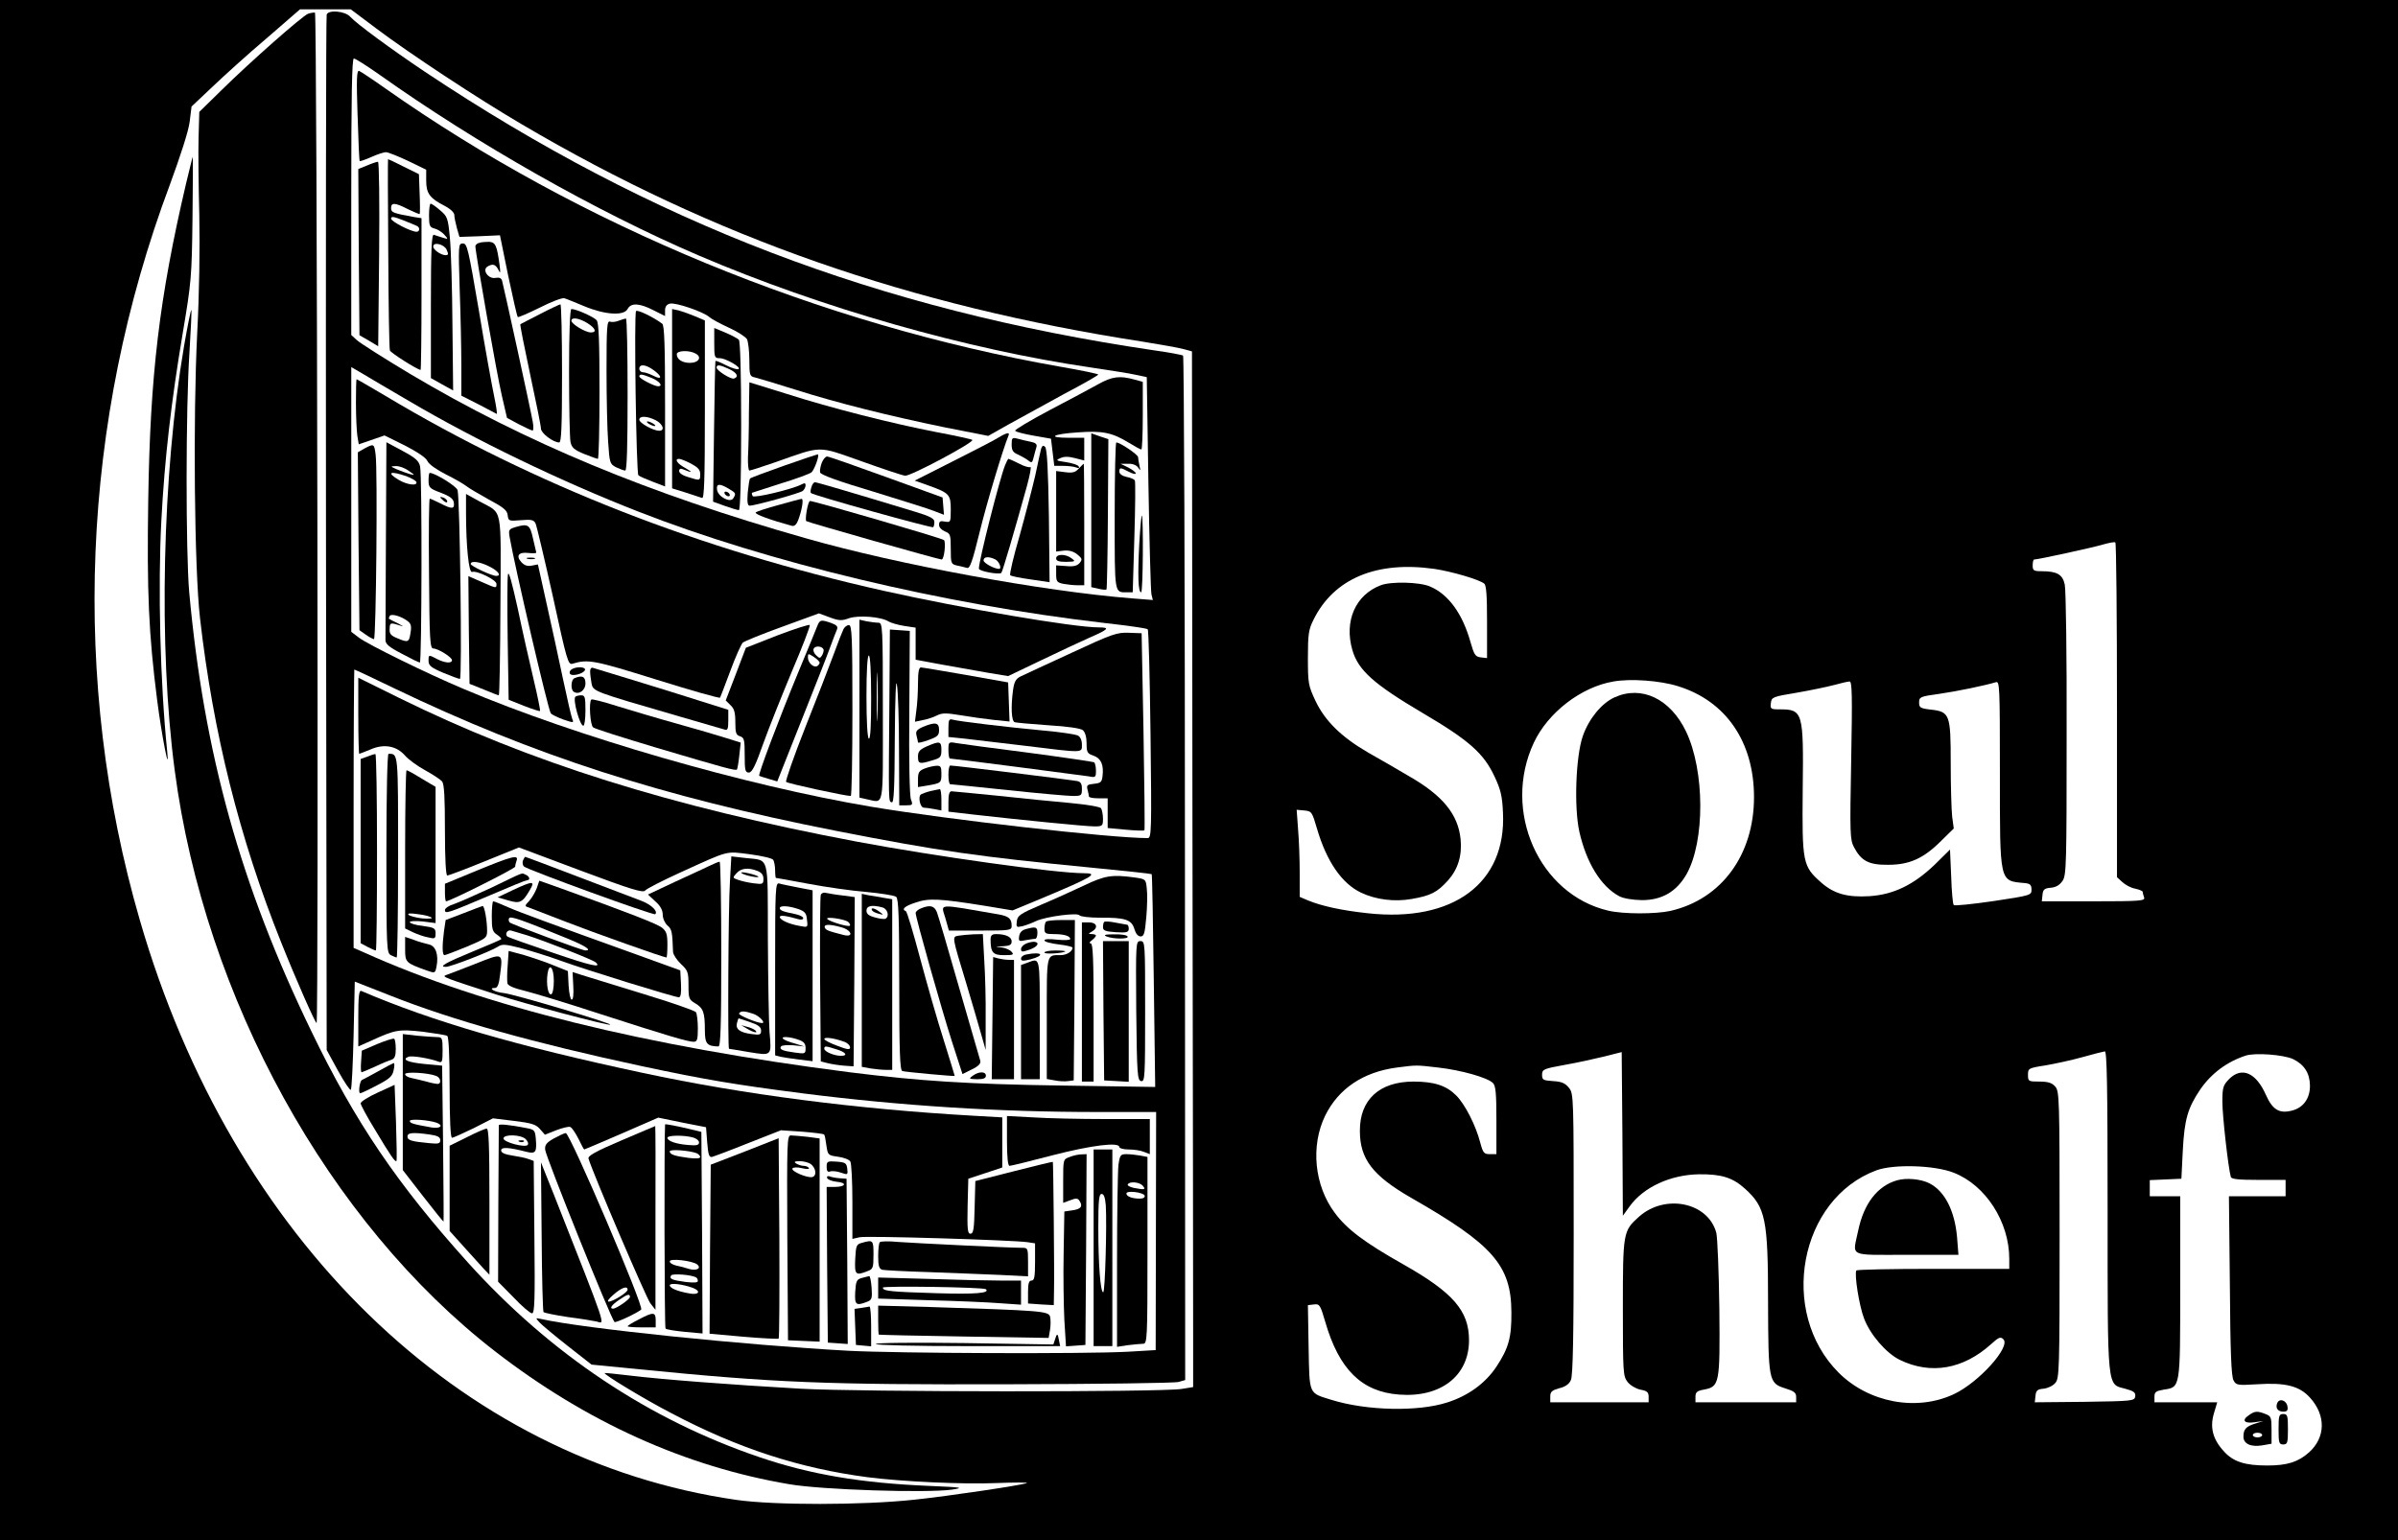 <?xml version="1.0" standalone="no"?>
<!DOCTYPE svg PUBLIC "-//W3C//DTD SVG 20010904//EN"
 "http://www.w3.org/TR/2001/REC-SVG-20010904/DTD/svg10.dtd">
<svg version="1.0" xmlns="http://www.w3.org/2000/svg"
 width="1024pt" height="658pt" viewBox="0 0 1024 658"
 preserveAspectRatio="xMidYMid meet">

<g transform="translate(0,658) scale(0.1,-0.1)"
fill="#000000" stroke="none">
<path d="M0 3290 l0 -3290 5120 0 5120 0 0 3290 0 3290 -5120 0 -5120 0 0
-3290z m1606 3169 c139 -105 439 -303 624 -411 820 -483 1651 -773 2653 -928
73 -12 149 -25 170 -31 l37 -10 2 -1999 c2 -1100 3 -2096 3 -2212 l0 -213 -50
-8 c-87 -14 -1376 -13 -1625 1 -302 17 -597 40 -728 56 -59 7 -108 12 -110 11
-6 -5 170 -112 284 -171 286 -151 549 -236 839 -274 148 -19 409 -31 550 -25
77 3 136 3 130 0 -22 -9 -329 -55 -480 -71 -222 -24 -599 -24 -760 -1 -1185
171 -2153 1113 -2548 2477 -296 1021 -251 2128 128 3140 46 125 80 230 85 270
l8 65 89 84 c48 46 152 140 231 207 l143 124 109 0 108 0 108 -81z m7434
-2913 l0 -713 23 -21 c13 -12 37 -25 55 -28 18 -4 32 -10 32 -14 0 -5 3 -15 6
-24 5 -14 -18 -16 -216 -16 l-221 0 3 28 c2 22 8 28 36 30 22 2 38 12 50 30
16 24 17 75 17 627 1 330 -3 617 -8 638 -9 43 -33 57 -98 57 -35 0 -39 3 -39
25 0 14 3 25 6 25 17 0 255 52 294 64 25 7 48 12 53 9 4 -2 7 -325 7 -717z
m-2915 604 c73 -11 191 -45 213 -63 9 -7 12 -52 12 -164 l0 -154 -27 3 c-23 3
-28 11 -43 63 -34 123 -95 207 -174 240 -44 19 -167 22 -210 5 -108 -41 -157
-153 -121 -277 25 -86 91 -145 299 -268 199 -117 262 -173 308 -272 26 -55 33
-83 36 -154 15 -301 -212 -470 -577 -430 -111 12 -195 30 -256 55 l-35 15 0
103 c0 57 -3 140 -7 186 l-6 83 33 -3 c31 -3 33 -6 54 -78 41 -140 106 -234
188 -273 63 -30 143 -40 216 -27 81 14 109 28 155 79 43 48 61 107 54 177 -11
106 -76 186 -221 269 -47 28 -125 73 -173 100 -114 66 -185 135 -226 222 -30
64 -32 74 -32 183 0 101 3 121 24 163 87 176 269 252 516 217z m1040 -501
c205 -63 325 -238 325 -474 0 -247 -139 -436 -357 -486 -64 -14 -201 -14 -265
1 -296 69 -455 426 -318 718 60 128 202 238 340 261 73 13 199 4 275 -20z
m740 -316 c-6 -316 -5 -340 12 -372 31 -59 64 -76 146 -75 91 0 151 27 226
102 l54 53 -7 52 c-3 29 -6 131 -6 228 0 208 -4 219 -86 228 -44 5 -49 9 -49
30 0 24 5 26 85 37 77 11 197 36 243 50 16 5 17 -18 17 -386 0 -475 -3 -462
105 -472 24 -2 30 -8 30 -28 0 -24 -3 -25 -162 -49 -90 -13 -166 -21 -170 -17
-4 3 -9 58 -11 122 l-5 115 -67 -66 c-89 -85 -174 -126 -276 -133 -95 -6 -153
10 -208 59 -78 69 -81 84 -78 396 4 333 1 343 -99 343 -38 0 -40 2 -37 27 3
25 7 27 110 44 58 10 130 25 160 33 29 8 59 15 66 15 11 1 12 -62 7 -336z
m-946 -1906 c59 82 174 135 296 137 96 1 144 -14 197 -62 87 -79 98 -129 98
-482 1 -338 3 -348 72 -370 39 -12 48 -19 48 -37 l0 -23 -215 0 -215 0 0 24
c0 19 7 25 35 30 68 13 70 23 67 345 -2 157 -8 304 -13 325 -35 131 -220 168
-331 68 -67 -60 -68 -67 -68 -390 0 -276 1 -290 20 -315 12 -15 36 -29 55 -33
28 -5 35 -11 35 -30 l0 -24 -210 0 -210 0 0 25 c0 20 7 26 38 35 26 6 43 18
50 35 9 19 12 191 12 624 0 586 0 599 -20 624 -16 20 -31 27 -68 29 -42 3 -47
5 -47 27 0 23 6 26 95 42 52 9 129 26 170 36 l75 19 3 -349 2 -350 29 40z
m2041 -17 c0 -775 -3 -741 75 -762 37 -10 45 -16 43 -33 -3 -19 -11 -20 -216
-23 l-213 -2 3 27 c2 23 8 29 34 31 18 2 40 12 50 24 18 19 19 50 19 633 0
589 -1 614 -19 634 -14 16 -31 21 -68 21 -46 0 -48 1 -48 29 0 27 2 29 74 40
40 7 111 22 157 35 46 13 90 24 97 25 9 1 12 -141 12 -679z m792 646 c47 -23
71 -59 72 -112 1 -55 -28 -96 -77 -108 -54 -14 -83 4 -111 67 -42 95 -103 122
-157 68 -26 -27 -29 -36 -29 -98 0 -58 25 -281 36 -320 2 -10 35 -13 119 -13
l115 0 0 -35 0 -35 -121 0 -121 0 4 -382 c2 -283 6 -389 16 -405 11 -20 17
-21 100 -16 121 8 181 -7 226 -57 69 -76 67 -170 -4 -234 -46 -41 -93 -56
-178 -56 -96 0 -146 16 -186 61 -47 51 -60 102 -42 162 l14 47 -134 0 -134 0
0 24 c0 20 6 24 39 30 72 11 71 2 71 438 l0 388 -65 0 -65 0 0 35 0 34 68 3
67 3 6 120 c7 134 21 182 75 262 47 68 114 118 194 144 40 13 161 4 202 -15z
m-3651 -36 c98 -11 211 -43 234 -66 12 -12 15 -43 15 -160 l0 -144 -28 0 c-25
0 -29 5 -41 49 -19 74 -65 164 -103 202 -42 42 -94 59 -182 59 -146 0 -230
-78 -229 -211 0 -120 55 -191 218 -285 350 -200 428 -289 429 -489 1 -108 -12
-154 -64 -233 -48 -72 -122 -125 -211 -153 -125 -40 -343 -35 -492 11 -100 31
-95 19 -99 225 l-3 180 26 3 c24 3 27 -2 48 -74 59 -204 156 -299 315 -311
178 -14 299 80 299 232 0 126 -68 204 -282 325 -165 93 -240 150 -291 219 -88
117 -104 287 -41 416 57 115 162 186 306 205 85 11 82 11 176 0z m2201 -449
c137 -53 238 -210 238 -368 l0 -43 -324 0 c-179 0 -327 -3 -329 -7 -9 -17 12
-151 33 -205 26 -69 95 -149 153 -177 132 -64 270 -40 389 67 34 31 41 33 53
21 32 -32 -105 -184 -211 -234 -159 -75 -364 -37 -493 92 -258 259 -168 742
162 864 74 27 247 22 329 -10z"/>
<path d="M1315 6521 c-26 -11 -243 -202 -367 -324 l-97 -95 -3 -108 c-2 -60 0
-210 3 -334 3 -138 0 -334 -9 -505 -18 -362 -12 -1006 12 -1215 56 -490 168
-939 346 -1384 65 -163 146 -346 152 -346 9 0 2 4314 -7 4316 -5 1 -19 -1 -30
-5z"/>
<path d="M1395 6518 c-3 -7 -4 -1005 -3 -2218 l3 -2205 48 -88 c27 -49 52 -86
55 -82 4 4 9 109 12 234 l5 228 150 -59 c267 -106 618 -204 1075 -302 272 -58
398 -79 685 -116 425 -54 839 -80 1260 -80 l252 0 -1 -509 -1 -508 -119 -7
c-185 -10 -980 -7 -1191 4 -443 24 -1134 95 -1315 136 -24 5 -24 5 -6 -15 10
-11 64 -56 120 -100 l102 -80 204 -20 c584 -58 793 -66 1575 -64 385 1 713 5
728 10 l28 8 -1 2185 c0 1201 -4 2187 -8 2191 -4 3 -61 14 -127 23 -1177 174
-2141 543 -3110 1189 -145 97 -293 206 -319 235 -22 25 -93 31 -101 10z m224
-256 c415 -295 932 -588 1364 -773 523 -224 1143 -401 1677 -479 79 -12 165
-25 190 -31 l47 -10 7 -452 c4 -249 10 -463 13 -476 l6 -24 -89 7 c-379 30
-1000 144 -1394 257 -673 191 -1200 411 -1689 702 -112 67 -214 132 -227 144
l-24 22 0 591 c0 432 3 590 11 590 7 0 55 -31 108 -68z m126 -1394 c287 -169
650 -344 980 -473 554 -217 1301 -396 1990 -476 99 -11 183 -23 186 -27 4 -4
9 -206 12 -449 5 -413 4 -443 -12 -443 -158 0 -853 79 -1181 134 -535 90
-1262 300 -1740 503 -157 66 -409 190 -447 219 l-33 25 0 565 0 566 48 -28
c26 -16 115 -68 197 -116z m-64 -1227 c599 -288 1142 -463 1889 -610 444 -87
614 -111 1079 -156 146 -14 266 -27 269 -29 2 -2 6 -208 9 -457 l6 -452 -399
6 c-402 6 -604 19 -908 57 -869 111 -1562 282 -2068 510 l-48 21 0 594 c0 327
2 595 3 595 2 0 78 -35 168 -79z"/>
<path d="M1527 6088 c3 -106 7 -195 9 -196 1 -2 24 6 49 17 26 12 55 21 63 21
9 0 51 -17 94 -37 l78 -38 0 -47 c0 -54 15 -75 80 -108 23 -12 40 -28 40 -38
0 -9 5 -34 11 -56 l11 -38 86 3 87 4 35 -172 c20 -95 38 -174 41 -177 2 -3 45
16 94 40 49 25 96 43 105 40 8 -2 46 -18 85 -34 89 -37 169 -42 185 -12 14 27
50 26 110 -5 l50 -25 0 24 c0 16 7 26 21 29 24 6 144 -35 169 -58 9 -8 46 -28
83 -45 36 -16 71 -39 77 -49 5 -11 10 -51 10 -89 0 -64 2 -70 23 -74 12 -3 90
-26 172 -52 186 -59 404 -113 642 -162 l183 -36 87 49 c49 27 154 85 235 129
82 43 148 81 148 84 0 3 -72 18 -159 33 -1029 181 -2053 603 -2885 1189 -55
39 -105 72 -112 75 -11 4 -12 -34 -7 -189z"/>
<path d="M1658 5498 c1 -222 4 -408 7 -415 3 -10 118 -83 131 -83 2 0 4 146 4
324 l0 324 -32 5 c-88 16 -98 19 -98 38 0 25 17 24 73 -5 26 -12 48 -22 49
-20 2 1 2 40 0 86 l-3 84 -65 32 c-35 18 -65 32 -67 32 -1 0 -1 -181 1 -402z
m124 116 c12 -7 10 -24 -3 -24 -24 0 -109 44 -109 56 0 11 11 9 52 -7 29 -11
56 -23 60 -25z"/>
<path d="M1567 5873 l-37 -15 2 -355 3 -355 40 -23 40 -24 4 394 c2 223 0 395
-5 394 -5 0 -26 -7 -47 -16z"/>
<path d="M1832 5660 c0 -44 3 -51 23 -56 13 -3 32 -15 42 -26 18 -20 18 -21
-7 -13 -14 4 -31 10 -37 12 -10 4 -13 -61 -13 -303 l0 -309 48 -27 47 -26 -3
281 c-1 155 -6 322 -11 372 -8 85 -11 91 -42 117 -18 16 -36 28 -40 28 -4 0
-7 -23 -7 -50z m75 -146 c9 -20 8 -24 -5 -24 -20 1 -52 23 -52 37 0 21 46 10
57 -13z"/>
<path d="M2048 5543 c-10 -2 -18 -9 -18 -15 0 -27 93 -554 113 -638 l22 -95
50 -27 c28 -14 54 -27 59 -27 4 -1 5 16 1 37 -7 43 -124 579 -131 603 -3 11
-12 15 -28 12 -30 -6 -58 33 -35 48 23 14 35 10 47 -13 9 -19 10 -15 5 22 -11
81 -17 95 -44 97 -13 0 -32 -1 -41 -4z"/>
<path d="M1963 5343 c4 -108 7 -254 7 -324 l0 -129 73 -37 c39 -21 75 -39 78
-41 3 -1 -2 33 -11 76 -9 43 -39 207 -65 365 -45 263 -50 287 -68 287 -20 0
-20 -5 -14 -197z"/>
<path d="M2305 5238 c-44 -22 -81 -42 -83 -43 -2 -2 17 -98 42 -215 25 -116
46 -220 46 -231 0 -19 52 -59 78 -59 9 0 12 66 12 295 0 162 -3 295 -7 295 -5
-1 -44 -19 -88 -42z"/>
<path d="M2430 4991 c0 -148 3 -282 6 -298 5 -25 15 -34 58 -52 28 -11 55 -21
59 -21 4 0 7 130 7 288 0 216 -3 292 -12 304 -12 14 -87 48 -108 48 -6 0 -10
-100 -10 -269z m78 209 c35 -22 42 -40 15 -40 -23 0 -83 36 -83 50 0 16 32 12
68 -10z"/>
<path d="M2716 5251 c-9 -15 1 -692 10 -701 5 -5 33 -17 62 -28 l52 -20 0 343
c0 262 -3 345 -12 352 -37 28 -107 62 -112 54z m75 -252 c38 -27 37 -44 -1
-24 -16 8 -36 15 -45 15 -8 0 -15 7 -15 15 0 21 27 19 61 -6z m-7 -34 c33 -14
49 -35 26 -35 -16 0 -80 33 -80 42 0 12 13 10 54 -7z m16 -180 c31 -16 41 -45
15 -45 -25 0 -85 33 -85 47 0 18 34 16 70 -2z"/>
<path d="M2770 4770 c8 -5 20 -10 25 -10 6 0 3 5 -5 10 -8 5 -19 10 -25 10 -5
0 -3 -5 5 -10z"/>
<path d="M2870 4877 l0 -383 58 -18 c31 -10 63 -21 70 -23 9 -4 12 75 12 376
l0 382 -42 18 c-24 10 -55 21 -70 25 l-28 6 0 -383z m100 193 c29 -15 14 -40
-24 -40 -33 0 -56 15 -56 37 0 16 53 18 80 3z m-20 -470 c30 -16 40 -26 40
-45 0 -29 0 -29 -51 -13 -22 6 -39 17 -39 26 0 9 6 12 15 8 41 -17 46 -15 13
4 -36 19 -50 40 -28 40 6 0 29 -9 50 -20z"/>
<path d="M2642 5210 c-12 -5 -29 -7 -37 -4 -13 5 -15 -22 -15 -208 0 -118 3
-256 7 -307 6 -88 7 -93 34 -107 15 -7 33 -14 39 -14 7 0 10 105 10 325 0 179
-3 325 -7 324 -5 0 -18 -4 -31 -9z"/>
<path d="M3050 5115 c0 -61 1 -65 23 -65 26 0 97 -41 80 -47 -6 -2 -30 5 -53
17 -23 12 -43 20 -45 18 -1 -2 -4 -138 -6 -302 l-4 -299 50 -18 c28 -10 55
-18 60 -18 6 -1 10 125 10 359 0 226 -4 363 -10 369 -5 5 -31 19 -57 30 l-48
20 0 -64z m65 -112 c33 -16 41 -33 19 -40 -13 -4 -74 34 -74 47 0 14 14 12 55
-7z m-4 -510 c32 -19 33 -21 20 -42 -13 -20 -65 7 -69 37 -4 26 10 28 49 5z"/>
<path d="M3095 4470 c3 -5 11 -10 16 -10 6 0 7 5 4 10 -3 6 -11 10 -16 10 -6
0 -7 -4 -4 -10z"/>
<path d="M4690 4939 c-30 -17 -124 -67 -208 -111 -83 -44 -150 -84 -147 -88 3
-5 39 -14 79 -21 l74 -13 7 -58 7 -58 38 0 c21 0 46 -3 56 -7 11 -4 15 -3 10
5 -3 6 -28 14 -54 18 -43 6 -45 8 -24 17 16 8 36 7 63 0 l39 -10 0 48 0 49
-66 0 c-95 0 -70 16 38 23 106 8 148 -1 218 -44 26 -16 50 -29 54 -29 3 0 6
65 6 145 l0 144 -37 10 c-61 17 -94 13 -153 -20z"/>
<path d="M3198 4816 c0 -72 -2 -157 -4 -188 -1 -32 2 -58 6 -58 4 0 55 16 112
36 202 71 176 71 366 4 92 -33 176 -61 187 -62 23 -3 298 144 287 153 -4 3
-72 18 -152 33 -191 37 -448 102 -642 164 l-158 49 -2 -131z"/>
<path d="M4262 4710 c-17 -11 -105 -56 -194 -101 l-162 -82 62 -22 c86 -31 92
-38 92 -102 0 -54 -1 -55 -25 -51 -20 4 -25 1 -25 -14 0 -11 11 -22 25 -28 23
-9 25 -14 25 -75 0 -62 1 -65 28 -71 15 -3 34 -8 42 -10 12 -3 23 30 53 152
31 127 99 353 123 412 8 17 -6 15 -44 -8z"/>
<path d="M4660 4400 l0 -328 31 -7 c17 -4 32 -5 34 -3 2 2 5 147 6 322 l2 320
-36 12 -37 13 0 -329z"/>
<path d="M4320 4681 c0 -25 6 -34 28 -43 15 -7 34 -18 43 -25 15 -12 17 -10
23 14 4 15 9 35 12 44 3 12 -4 18 -25 22 -16 3 -40 9 -55 13 -24 6 -26 4 -26
-25z"/>
<path d="M4760 4376 c0 -340 -2 -326 54 -326 l23 0 7 235 c4 129 5 239 2 243
-3 5 -19 12 -36 15 -18 4 -30 13 -30 22 0 19 4 19 40 0 17 -9 30 -12 30 -7 0
5 -15 16 -32 25 l-33 16 32 0 c20 1 36 -6 43 -16 10 -15 11 -14 6 7 -3 14 -6
30 -6 37 0 11 -77 63 -93 63 -4 0 -7 -141 -7 -314z"/>
<path d="M4446 4664 c-3 -11 -14 -62 -25 -114 -12 -52 -42 -168 -67 -258 -26
-89 -44 -165 -40 -169 3 -4 43 -12 87 -18 l81 -12 -3 283 c-3 196 -8 287 -16
295 -8 8 -12 6 -17 -7z"/>
<path d="M3346 4590 c-76 -27 -141 -51 -143 -54 -3 -3 -7 -30 -10 -60 -3 -40
-1 -56 8 -56 23 0 214 53 227 63 6 5 12 16 12 24 0 10 -4 11 -19 3 -39 -20
-201 -59 -207 -49 -3 6 -4 12 -3 14 2 1 58 19 124 40 66 20 125 42 131 48 14
15 35 77 26 76 -4 0 -69 -22 -146 -49z"/>
<path d="M3509 4603 c-5 -14 -9 -33 -7 -41 2 -10 79 -38 227 -82 123 -38 242
-75 263 -84 l39 -15 -3 37 -3 37 -240 87 c-132 48 -246 88 -253 88 -7 0 -17
-12 -23 -27z"/>
<path d="M4292 4593 c-24 -60 -112 -408 -112 -442 0 -11 88 -27 96 -18 5 5 55
175 109 370 13 48 20 85 15 82 -5 -3 -27 3 -49 15 -22 11 -42 20 -44 20 -3 0
-9 -12 -15 -27z m-41 -403 c16 -9 28 -40 15 -40 -20 0 -66 25 -66 36 0 17 23
18 51 4z"/>
<path d="M4606 4578 c-14 -16 -27 -19 -57 -15 l-39 5 0 -172 0 -172 33 4 c22
2 41 -3 57 -16 21 -17 23 -22 10 -37 -10 -12 -26 -16 -57 -13 l-43 3 0 -36 c0
-33 3 -37 31 -43 17 -3 44 -6 60 -6 l29 0 0 260 c0 143 -1 260 -2 259 -2 0
-11 -10 -22 -21z"/>
<path d="M3465 4499 c-4 -11 -5 -23 -2 -25 9 -10 517 -151 522 -146 3 3 5 13
5 23 0 14 -19 24 -82 43 -293 89 -420 126 -428 126 -5 0 -12 -9 -15 -21z"/>
<path d="M3325 4423 c-49 -13 -94 -28 -98 -32 -6 -7 62 -32 154 -57 11 -3 20
5 27 23 16 42 25 93 15 92 -4 0 -48 -12 -98 -26z"/>
<path d="M3445 4399 c-4 -22 -5 -43 -2 -45 5 -5 566 -164 578 -164 11 0 19 74
10 83 -8 8 -554 167 -572 167 -4 0 -10 -18 -14 -41z"/>
<path d="M4865 4258 c-7 -135 -5 -208 8 -208 8 0 10 320 3 328 -2 2 -7 -52
-11 -120z"/>
<path d="M4510 4195 c0 -11 11 -15 43 -15 39 1 41 2 23 15 -26 20 -66 19 -66
0z"/>
<path d="M1520 4858 c0 -57 3 -119 6 -140 l6 -36 55 19 55 19 87 -43 c54 -28
90 -52 96 -66 6 -14 39 -37 80 -58 39 -19 77 -42 86 -49 9 -8 52 -33 95 -57
64 -34 80 -47 82 -68 3 -25 5 -25 57 -21 44 4 55 1 62 -14 5 -11 38 -151 74
-312 60 -276 65 -293 84 -287 67 20 92 15 358 -68 147 -46 270 -81 272 -77 2
4 22 56 44 115 22 60 46 113 53 120 7 6 83 37 169 68 l156 57 46 -17 c40 -15
52 -15 82 -4 40 14 138 7 170 -14 11 -6 41 -15 68 -19 l47 -7 0 -69 0 -68 113
-21 c61 -11 150 -27 197 -35 l85 -14 140 67 c77 37 169 80 205 96 85 37 92 45
42 45 -107 0 -581 81 -917 156 -787 176 -1494 453 -2129 833 -66 39 -121 71
-123 71 -2 0 -3 -46 -3 -102z"/>
<path d="M1648 4281 c-1 -226 -2 -421 -2 -433 -1 -18 13 -31 69 -60 39 -21 73
-38 78 -38 8 0 10 794 1 837 -5 24 -19 37 -75 67 l-69 37 -2 -410z m97 288
c28 -19 28 -20 5 -14 -14 4 -38 13 -55 20 -29 13 -29 13 -5 14 14 1 39 -8 55
-20z m-10 -23 c21 -8 41 -19 43 -25 6 -18 -40 -12 -75 9 -54 32 -38 40 32 16z
m7 -620 c13 -10 16 -22 11 -49 -6 -41 -10 -43 -57 -23 -27 11 -34 19 -32 41 1
26 2 27 51 11 11 -4 4 1 -15 11 -19 9 -37 18 -39 20 -1 1 0 6 3 12 7 11 50 -1
78 -23z"/>
<path d="M1556 4664 l-28 -16 3 -380 4 -380 27 -19 c14 -10 30 -19 35 -19 9 0
16 722 7 788 -6 47 -7 48 -48 26z"/>
<path d="M1830 4528 c0 -30 4 -35 53 -53 39 -15 53 -26 55 -42 4 -28 -8 -29
-58 -3 -22 11 -42 20 -45 20 -3 0 -5 -144 -3 -320 2 -281 4 -320 18 -320 20 0
80 -37 80 -50 0 -15 -31 -12 -64 5 -36 19 -36 19 -36 -8 0 -20 11 -29 63 -51
34 -14 66 -26 71 -26 10 0 0 768 -10 806 -4 17 -97 74 -119 74 -3 0 -5 -15 -5
-32z"/>
<path d="M1990 4392 c0 -146 12 -261 26 -255 20 7 104 -34 104 -51 0 -20 1
-20 -65 9 l-55 24 2 -230 3 -230 60 -24 c33 -14 62 -25 65 -25 3 0 6 173 7
384 2 435 11 389 -89 444 l-58 32 0 -78z m100 -232 c38 -19 53 -40 29 -40 -19
0 -109 42 -109 51 0 15 39 10 80 -11z"/>
<path d="M1880 4456 c0 -2 7 -9 15 -16 9 -7 15 -8 15 -2 0 5 -7 12 -15 16 -8
3 -15 4 -15 2z"/>
<path d="M2203 4329 c-30 -9 -32 -12 -27 -42 21 -122 165 -741 176 -754 5 -6
30 -18 55 -27 42 -14 44 -14 37 2 -4 9 -22 87 -40 172 -18 85 -49 230 -70 322
l-37 167 -26 -5 c-19 -4 -32 1 -45 15 -24 27 -11 44 30 39 19 -2 34 -2 34 2
-1 3 -7 30 -14 60 -13 59 -21 64 -73 49z"/>
<path d="M2253 4193 c9 -2 23 -2 30 0 6 3 -1 5 -18 5 -16 0 -22 -2 -12 -5z"/>
<path d="M2169 4125 c-3 -17 -3 -143 -1 -282 l4 -252 65 -26 c36 -14 67 -24
69 -22 2 2 -10 62 -27 133 -17 71 -48 208 -68 304 -26 117 -39 165 -42 145z"/>
<path d="M3490 3906 c-5 -13 -42 -104 -83 -202 -79 -191 -171 -434 -165 -438
1 -1 20 -7 40 -13 l37 -11 100 252 c55 138 111 280 124 316 13 36 27 72 31 81
5 13 -1 19 -25 28 -44 15 -48 14 -59 -13z m27 -101 c1 -5 -2 -17 -7 -25 -8
-13 -11 -13 -26 2 -9 9 -13 21 -9 28 8 13 37 10 42 -5z m-17 -56 c0 -4 -5 -11
-10 -14 -15 -9 -40 14 -40 36 0 18 1 19 25 3 14 -9 25 -20 25 -25z"/>
<path d="M3670 3553 l0 -380 31 -7 c76 -15 69 -50 69 374 0 365 -1 380 -19
380 -10 0 -33 3 -50 6 l-31 7 0 -380z m50 46 c0 -117 -3 -178 -10 -174 -6 4
-10 75 -10 181 0 109 4 174 10 174 6 0 10 -67 10 -181z m27 -82 c-1 -45 -3 -5
-3 88 0 94 2 130 3 82 2 -48 2 -125 0 -170z"/>
<path d="M3320 3866 l-135 -53 -43 -113 -43 -112 20 -20 c16 -14 21 -31 21
-73 0 -45 3 -55 20 -60 18 -6 20 -15 20 -81 0 -64 2 -74 18 -74 13 0 28 29 61
123 24 67 80 207 123 310 44 103 78 192 76 197 -2 4 -64 -16 -138 -44z"/>
<path d="M3602 3893 c-5 -10 -24 -58 -42 -108 -18 -49 -73 -191 -122 -314 -49
-124 -85 -228 -81 -231 7 -7 256 -61 276 -60 4 0 7 164 7 365 0 314 -2 365
-15 365 -8 0 -18 -8 -23 -17z"/>
<path d="M3798 3601 c-4 -463 -4 -444 10 -448 9 -4 12 56 13 274 1 174 5 259
9 228 5 -27 9 -155 9 -282 l1 -233 30 0 c27 0 29 2 20 25 -6 15 -9 171 -7 373
l2 347 -42 3 -43 3 -2 -290z"/>
<path d="M4575 3791 c-104 -48 -202 -93 -216 -100 -21 -10 -28 -23 -33 -58
-10 -74 -7 -133 7 -138 6 -2 71 -8 144 -13 82 -5 137 -13 147 -21 10 -9 16
-30 16 -56 0 -39 3 -44 30 -53 32 -12 44 -39 38 -88 -3 -25 -8 -29 -36 -32
-29 -3 -33 -6 -28 -25 3 -12 6 -25 6 -29 0 -5 18 -8 40 -8 l40 0 0 -64 0 -63
76 -7 c42 -4 78 -5 81 -3 2 3 0 193 -4 423 l-8 419 -55 2 c-50 2 -71 -5 -245
-86z"/>
<path d="M2441 3721 c-7 -5 -11 -13 -7 -19 8 -13 58 0 64 16 4 14 -36 16 -57
3z"/>
<path d="M2520 3712 c0 -11 3 -34 6 -51 7 -35 6 -34 374 -141 96 -28 183 -53
193 -56 14 -5 17 1 17 39 l0 45 -127 40 c-71 23 -198 62 -283 88 -85 26 -161
49 -167 51 -8 3 -13 -3 -13 -15z"/>
<path d="M3920 3661 c0 -37 -3 -90 -7 -116 l-6 -48 33 7 c18 3 46 12 61 20 22
11 39 11 100 1 41 -7 105 -16 142 -20 l68 -7 -3 83 -3 84 -180 32 c-99 17
-186 32 -192 32 -9 1 -13 -19 -13 -68z"/>
<path d="M2453 3683 c-15 -6 -17 -49 -3 -58 22 -14 50 6 50 36 0 29 -14 36
-47 22z"/>
<path d="M2457 3604 c-12 -12 19 -124 34 -124 5 0 9 29 9 65 0 56 -2 65 -18
65 -10 0 -22 -3 -25 -6z"/>
<path d="M2525 3592 c-11 -11 -5 -110 8 -119 6 -6 127 -44 267 -86 297 -88
340 -100 347 -94 2 3 7 30 10 60 l6 55 -64 20 c-35 11 -129 39 -209 61 -80 22
-193 56 -252 74 -59 19 -110 32 -113 29z"/>
<path d="M4050 3472 l0 -40 68 -7 c37 -4 155 -18 262 -31 251 -31 240 -31 240
6 0 18 -7 33 -17 38 -10 5 -74 15 -143 21 -153 14 -369 40 -392 47 -15 4 -18
-1 -18 -34z"/>
<path d="M3941 3475 c-27 -12 -32 -19 -27 -38 3 -12 6 -25 6 -28 0 -4 20 1 45
10 39 14 45 20 45 43 0 32 -16 35 -69 13z"/>
<path d="M3958 3392 c-31 -14 -38 -22 -38 -44 0 -31 6 -33 61 -16 35 10 39 14
39 45 0 37 -7 39 -62 15z"/>
<path d="M4050 3376 c0 -20 3 -36 6 -36 11 0 560 -71 592 -76 30 -6 32 -5 32
24 0 17 -4 33 -8 36 -4 2 -131 21 -282 41 -151 19 -290 38 -307 41 -32 6 -33
5 -33 -30z"/>
<path d="M3948 3297 c-23 -9 -28 -17 -28 -45 l0 -34 43 7 c56 10 57 11 57 51
0 29 -3 34 -22 33 -13 -1 -35 -6 -50 -12z"/>
<path d="M4050 3270 c0 -22 3 -40 8 -40 4 0 114 -11 246 -25 131 -14 256 -25
277 -25 37 0 39 2 39 30 0 23 -5 31 -22 34 -25 5 -528 67 -540 66 -5 0 -8 -18
-8 -40z"/>
<path d="M3974 3201 c-17 -4 -35 -11 -41 -14 -14 -9 -4 -57 12 -57 7 0 27 -3
44 -6 l31 -6 0 46 c0 25 -3 46 -7 45 -5 -1 -22 -4 -39 -8z"/>
<path d="M4050 3156 l0 -43 103 -12 c193 -22 482 -51 520 -51 35 0 37 2 37 33
0 17 -4 37 -8 44 -4 7 -59 16 -132 23 -69 6 -208 20 -310 31 -102 10 -191 19
-197 19 -9 0 -13 -15 -13 -44z"/>
<path d="M1530 3523 c0 -90 2 -163 4 -163 2 0 24 9 49 19 57 25 111 15 147
-27 14 -16 52 -44 85 -62 33 -18 66 -40 73 -48 9 -12 12 -69 12 -209 0 -122 4
-193 10 -193 5 0 77 27 158 60 l148 60 264 -99 c214 -80 266 -96 275 -85 5 7
73 42 150 77 213 97 192 91 297 78 51 -7 96 -17 100 -24 4 -7 8 -27 8 -44 0
-18 2 -33 3 -33 2 0 64 -11 138 -25 74 -14 185 -30 248 -35 63 -6 120 -15 128
-21 10 -9 13 -85 13 -376 0 -282 3 -365 13 -368 10 -4 219 -23 224 -21 0 1
-21 70 -47 153 -27 84 -72 242 -101 350 -29 109 -56 200 -61 201 -20 8 -4 22
43 37 56 19 100 17 299 -15 l114 -19 116 48 c229 96 254 111 188 111 -119 0
-634 72 -970 135 -795 150 -1396 339 -1954 614 l-174 86 0 -162z"/>
<path d="M1568 3348 l-28 -10 0 -394 0 -393 30 -16 c16 -8 31 -15 35 -15 3 0
5 189 5 420 0 231 -3 420 -7 419 -5 0 -20 -5 -35 -11z"/>
<path d="M1650 2935 c0 -409 1 -425 19 -435 11 -5 22 -10 25 -10 3 0 6 193 6
429 0 451 1 441 -41 441 -5 0 -9 -173 -9 -425z"/>
<path d="M1730 2952 l0 -338 33 -16 c17 -8 47 -19 65 -22 29 -7 32 -6 32 17 0
22 -5 25 -55 32 -30 3 -55 11 -55 16 0 5 23 6 55 3 l55 -7 0 291 0 291 -59 35
c-32 20 -61 36 -65 36 -3 0 -6 -152 -6 -338z m113 -292 c5 -4 -13 -5 -40 -3
-26 3 -52 10 -58 15 -7 7 7 8 40 3 28 -3 54 -10 58 -15z"/>
<path d="M2038 2862 l-138 -57 0 -37 c0 -21 2 -38 5 -38 16 0 295 140 295 148
0 6 3 17 6 26 10 27 -22 18 -168 -42z"/>
<path d="M2233 2904 c-3 -8 -1 -20 4 -25 14 -14 555 -211 561 -204 13 12 -17
41 -59 57 -24 9 -145 55 -268 102 -123 47 -226 86 -228 86 -2 0 -6 -7 -10 -16z"/>
<path d="M3117 2814 c-7 -100 -10 -714 -4 -714 1 0 39 -6 85 -14 99 -16 97
-18 88 87 -3 40 -6 217 -7 395 -1 367 8 335 -95 347 l-61 7 -6 -108z m117 46
c18 -7 26 -17 26 -34 0 -23 -3 -24 -42 -19 -24 3 -54 10 -67 15 -23 8 -23 9
-6 28 20 22 50 25 89 10z m-16 -611 c25 -9 53 -39 36 -39 -21 0 -103 34 -98
41 7 12 24 11 62 -2z m-15 -35 c35 -12 47 -21 47 -36 0 -18 -5 -20 -40 -15
-50 6 -70 21 -63 47 3 11 6 20 7 20 2 0 23 -7 49 -16z"/>
<path d="M3166 2851 c10 -10 80 -24 72 -15 -4 3 -23 10 -43 14 -21 5 -34 5
-29 1z"/>
<path d="M3190 2186 c28 -17 50 -21 35 -7 -6 5 -21 12 -35 15 l-25 7 25 -15z"/>
<path d="M3035 2884 c-16 -8 -84 -39 -149 -69 l-119 -56 31 -29 c22 -19 32
-38 32 -57 0 -16 9 -36 20 -46 19 -16 21 -27 24 -113 1 -12 16 -35 34 -52 29
-27 32 -35 32 -90 0 -57 2 -62 29 -78 34 -20 41 -38 41 -115 0 -58 9 -68 58
-69 9 0 12 86 12 395 0 217 -3 395 -7 394 -5 0 -21 -7 -38 -15z"/>
<path d="M2100 2789 c-69 -32 -142 -64 -162 -71 -21 -6 -38 -18 -38 -25 0 -18
10 -15 193 63 81 35 152 64 157 64 16 0 12 17 -6 24 -19 7 3 16 -144 -55z"/>
<path d="M4630 2798 c-47 -22 -130 -60 -185 -83 -89 -38 -100 -46 -103 -70 -3
-26 -2 -27 25 -21 15 4 42 14 58 22 42 19 177 37 185 24 3 -5 42 -10 86 -10
108 1 136 -8 148 -48 6 -20 15 -32 27 -32 14 0 18 13 24 83 4 45 5 100 2 122
-4 40 -5 40 -53 47 -96 13 -126 8 -214 -34z"/>
<path d="M2292 2786 c-7 -18 -21 -42 -32 -54 -20 -21 -20 -23 -3 -28 10 -4 81
-31 158 -61 118 -46 419 -153 431 -153 2 0 4 24 4 54 0 46 -4 58 -24 74 -22
16 -130 59 -427 166 l-96 34 -11 -32z"/>
<path d="M2190 2778 l-65 -31 45 -13 c50 -15 61 -10 93 45 23 39 13 39 -73 -1z"/>
<path d="M3310 2442 l0 -370 23 -6 c13 -3 49 -8 80 -12 l57 -7 0 365 0 365
-62 12 c-35 7 -71 14 -80 17 -17 5 -18 -17 -18 -364z m99 255 c28 -10 35 -18
37 -46 4 -33 4 -33 -32 -26 -46 8 -84 26 -84 38 0 9 25 6 78 -9 12 -4 22 -2
22 4 0 6 -15 13 -32 17 -55 11 -68 16 -68 26 0 12 38 10 79 -4z m0 -558 c24
-8 31 -17 31 -36 0 -25 -2 -25 -46 -19 -52 7 -67 13 -59 26 3 5 27 7 53 5 l47
-5 -42 13 c-23 6 -45 15 -49 20 -11 11 29 9 65 -4z"/>
<path d="M3505 2758 c-3 -7 -4 -170 -3 -362 l3 -350 28 -7 c15 -4 47 -9 70
-11 l42 -3 3 362 2 361 -52 7 c-29 3 -61 9 -71 11 -9 3 -19 -1 -22 -8z m118
-117 c6 -6 9 -13 6 -15 -6 -7 -85 17 -96 28 -12 13 77 0 90 -13z m-30 -22 c44
-12 54 -44 10 -33 -67 17 -77 21 -81 32 -5 15 21 15 71 1z m15 -490 c12 -5 22
-15 22 -23 0 -11 -11 -10 -55 7 -30 11 -55 24 -55 29 0 10 45 3 88 -13z m-37
-31 c41 -12 52 -28 20 -28 -29 0 -71 18 -71 30 0 13 4 13 51 -2z"/>
<path d="M3680 2392 l0 -369 38 -7 c20 -3 49 -6 65 -6 l27 0 0 365 0 364 -37
6 c-21 4 -50 9 -65 11 l-28 6 0 -370z m88 312 c22 -6 31 -37 14 -48 -5 -3 -25
-1 -45 5 -27 7 -37 15 -37 29 0 21 23 26 68 14z"/>
<path d="M3724 2691 c3 -5 16 -11 28 -14 22 -6 22 -5 4 8 -22 17 -40 20 -32 6z"/>
<path d="M2100 2666 c0 -55 3 -66 23 -79 12 -8 20 -17 17 -19 -3 -3 -57 -26
-120 -52 -119 -49 -148 -66 -116 -66 21 0 191 66 222 86 18 12 31 11 95 -5 41
-11 119 -35 174 -55 110 -40 486 -156 504 -156 8 0 11 19 9 58 l-3 57 -185 67
c-375 135 -496 179 -551 203 -31 14 -59 25 -63 25 -3 0 -6 -29 -6 -64z m328
-97 c73 -30 101 -49 72 -49 -14 0 -314 111 -324 120 -4 5 -5 13 -2 18 6 10 52
-6 254 -89z m-178 16 c76 -24 283 -105 294 -116 27 -25 -19 -15 -185 42 -101
34 -188 65 -193 69 -11 11 1 30 17 25 7 -2 37 -11 67 -20z"/>
<path d="M1979 2679 l-76 -29 -7 -47 c-8 -61 -8 -103 2 -103 4 0 46 16 95 36
83 35 87 38 87 68 0 43 -11 106 -19 106 -3 -1 -40 -14 -82 -31z"/>
<path d="M3933 2700 c-13 -5 -23 -14 -23 -20 0 -19 110 -409 155 -549 l45
-139 40 20 c29 14 39 25 36 37 -3 9 -43 149 -90 311 -46 162 -89 307 -95 323
-11 28 -29 33 -68 17z"/>
<path d="M4037 2658 l15 -53 134 0 c127 0 134 1 134 20 0 31 -12 41 -55 49
-272 47 -246 48 -228 -16z"/>
<path d="M4467 2643 c-4 -3 -7 -17 -7 -30 0 -20 5 -23 39 -23 45 0 71 -8 71
-21 0 -5 -24 -6 -55 -3 -35 4 -55 3 -55 -3 0 -6 27 -13 60 -17 33 -4 60 -10
60 -14 0 -16 -25 -32 -51 -32 -62 0 -59 12 -59 -271 l0 -258 34 -6 c18 -4 44
-5 57 -3 l24 3 3 343 2 342 -58 0 c-32 0 -62 -3 -65 -7z"/>
<path d="M4715 2642 c-3 -3 -5 -13 -5 -23 0 -14 11 -18 55 -21 47 -3 55 0 55
15 0 9 -3 17 -7 17 -5 1 -27 5 -50 9 -23 5 -45 6 -48 3z"/>
<path d="M4620 2300 l0 -340 25 0 25 0 0 295 c0 229 -3 295 -12 295 -8 1 -6 6
5 14 9 7 17 16 17 20 0 3 -8 6 -17 6 -17 1 -17 1 0 11 28 16 21 39 -13 39
l-30 0 0 -340z"/>
<path d="M4380 2611 c-16 -4 -26 -15 -28 -30 -3 -22 -1 -23 28 -17 18 3 36 6
41 6 5 0 9 11 9 25 0 26 -7 28 -50 16z"/>
<path d="M4092 2583 c-27 -5 -27 -2 34 -203 24 -80 52 -176 63 -215 l20 -70 0
135 c1 74 -2 186 -6 248 l-6 112 -41 -1 c-23 -1 -51 -4 -64 -6z"/>
<path d="M4230 2568 c0 -57 10 -68 57 -68 39 0 44 2 33 14 -6 8 -26 17 -43 19
-31 4 -30 4 6 5 29 2 37 6 37 21 0 19 -25 31 -67 31 -17 0 -23 -6 -23 -22z"/>
<path d="M4725 2580 c29 -12 98 -12 90 0 -3 6 -30 10 -58 9 -38 0 -47 -3 -32
-9z"/>
<path d="M1730 2526 c0 -57 2 -59 91 -91 37 -13 37 -13 43 16 10 50 -3 89 -33
95 -14 3 -43 11 -63 19 l-38 13 0 -52z"/>
<path d="M4383 2550 c-13 -5 -23 -16 -23 -24 0 -13 5 -13 35 -3 35 12 47 30
23 34 -7 1 -23 -2 -35 -7z"/>
<path d="M4712 2263 l3 -298 53 -3 52 -3 0 300 0 301 -55 0 -55 0 2 -297z"/>
<path d="M4852 2263 c3 -274 5 -298 21 -301 16 -3 17 17 17 297 0 295 0 301
-20 301 -20 0 -20 -5 -18 -297z"/>
<path d="M2168 2457 c-3 -34 -3 -69 -1 -78 3 -10 30 -21 76 -32 40 -10 185
-54 322 -99 285 -92 372 -118 397 -118 15 0 18 9 18 58 0 31 -4 62 -8 68 -4 7
-106 42 -227 79 -121 37 -238 73 -260 80 l-40 13 3 -59 c2 -36 0 -59 -7 -59
-5 0 -11 27 -13 61 l-3 61 -60 24 c-33 14 -90 33 -126 44 l-67 18 -4 -61z
m197 -67 c0 -31 -5 -55 -11 -57 -14 -5 -22 44 -16 87 7 50 27 28 27 -30z"/>
<path d="M4460 2511 c0 -8 79 -3 89 5 2 2 -17 4 -42 4 -26 0 -47 -4 -47 -9z"/>
<path d="M2030 2463 c-58 -23 -114 -44 -125 -48 -20 -7 -9 -11 220 -85 107
-35 476 -133 481 -127 6 6 -409 130 -454 135 -40 4 -71 22 -38 22 10 0 17 16
21 53 13 99 15 98 -105 50z"/>
<path d="M4383 2503 c-13 -2 -23 -10 -23 -18 0 -10 8 -11 40 -3 65 17 50 34
-17 21z"/>
<path d="M4238 2231 l-3 -261 48 0 47 0 0 255 0 255 -22 0 c-13 0 -33 3 -45 6
l-22 6 -3 -261z"/>
<path d="M4388 2468 l-28 -10 0 -244 0 -244 40 0 40 0 0 255 c0 274 2 263 -52
243z"/>
<path d="M4154 1985 c-18 -13 -17 -14 19 -15 26 0 37 4 37 15 0 19 -30 19 -56
0z"/>
<path d="M795 5798 c-115 -491 -154 -820 -162 -1355 -6 -394 2 -571 38 -853
19 -149 54 -330 43 -220 -30 292 -40 703 -25 986 14 266 42 507 91 799 37 220
39 242 42 493 2 144 2 262 1 262 -1 0 -13 -51 -28 -112z"/>
<path d="M786 5102 c-93 -547 -110 -1287 -40 -1812 128 -973 657 -1932 1369
-2483 389 -301 812 -492 1256 -567 139 -24 585 -38 694 -23 54 8 44 10 -100
16 -288 12 -505 49 -720 122 -473 160 -894 441 -1246 831 -301 334 -482 600
-669 988 -303 625 -459 1188 -522 1876 -15 172 -15 787 1 1024 6 98 10 180 8
182 -2 2 -16 -67 -31 -154z"/>
<path d="M1530 2231 l0 -121 58 26 c101 46 115 48 217 37 52 -7 99 -14 105
-18 6 -4 10 -85 10 -221 0 -139 4 -214 10 -214 6 0 47 19 93 41 l82 42 90 -11
c75 -9 94 -15 111 -35 l21 -24 48 19 c26 10 54 17 60 14 7 -2 22 -25 35 -50
12 -25 23 -46 25 -46 2 0 74 31 160 68 l156 68 102 -21 102 -20 5 -65 c4 -51
8 -64 20 -62 8 2 78 28 155 59 l140 55 90 -6 c49 -4 91 -9 94 -12 3 -2 7 -23
10 -47 6 -41 7 -42 49 -48 24 -3 48 -12 53 -20 5 -8 9 -85 9 -172 l0 -159 31
7 c31 7 652 -12 716 -21 l33 -5 0 -79 c0 -64 -3 -80 -15 -80 -11 0 -15 -12
-15 -49 l0 -49 55 -4 55 -3 1 60 c2 74 -3 549 -5 552 -1 1 -76 -17 -166 -40
l-165 -42 -3 -113 c-2 -92 -5 -112 -18 -112 -12 0 -14 19 -12 118 l3 117 73
24 72 24 0 107 0 107 -122 7 c-497 28 -985 91 -1413 183 -539 115 -899 220
-1202 350 -10 4 -13 -23 -13 -116z"/>
<path d="M1720 1872 l0 -290 86 -111 c48 -62 87 -110 88 -109 1 2 0 152 -2
335 l-4 331 -74 7 c-73 7 -100 19 -70 31 15 6 92 -7 129 -21 15 -6 17 0 17 49
0 52 -2 56 -24 56 -12 0 -51 3 -85 6 l-61 7 0 -291z m143 112 c19 -7 23 -34 6
-34 -7 0 -28 4 -48 10 -20 5 -48 12 -63 15 -16 3 -28 10 -28 17 0 11 98 6 133
-8z m2 -200 c31 -12 15 -26 -22 -20 -79 14 -93 18 -93 28 0 10 82 4 115 -8z
m-31 -50 c35 -5 46 -11 46 -24 0 -15 -7 -17 -47 -13 -75 7 -93 12 -93 28 0 17
22 19 94 9z"/>
<path d="M1610 2120 l-65 -28 -3 -46 c-2 -25 -1 -46 2 -46 3 0 29 11 58 24 29
14 61 27 71 30 12 4 17 16 17 45 0 22 -3 42 -7 44 -5 2 -37 -8 -73 -23z"/>
<path d="M1615 2004 c-33 -18 -64 -35 -69 -37 -10 -3 -17 -57 -8 -57 4 0 36
15 72 34 54 28 66 39 71 65 4 17 4 30 0 30 -3 -1 -33 -16 -66 -35z"/>
<path d="M1613 1913 c-40 -18 -73 -39 -73 -46 0 -6 27 -57 61 -112 67 -112 87
-141 92 -134 2 2 1 76 -2 165 l-6 160 -72 -33z"/>
<path d="M4300 1707 c0 -71 4 -107 11 -107 6 0 88 20 183 45 167 43 286 58
286 35 0 -5 18 -10 39 -10 22 0 51 -4 65 -10 l26 -10 0 75 0 75 -192 0 c-106
0 -244 3 -305 7 l-113 6 0 -106z"/>
<path d="M2130 1773 c0 -5 -1 -156 -2 -338 l-1 -330 66 -67 c36 -38 71 -68 79
-68 11 0 13 58 10 325 l-3 326 -22 8 c-12 5 -43 11 -69 15 -33 5 -48 12 -48
22 0 15 30 14 108 -6 39 -10 45 -2 40 56 -3 35 -6 39 -38 45 -77 15 -120 19
-120 12z m115 -59 c9 -9 13 -20 8 -25 -12 -12 -103 12 -103 28 0 19 75 17 95
-3z"/>
<path d="M2218 1703 c7 -3 16 -2 19 1 4 3 -2 6 -13 5 -11 0 -14 -3 -6 -6z"/>
<path d="M2840 1777 c-4 -57 -3 -868 2 -872 3 -4 40 -10 82 -14 l76 -7 -2 431
-3 430 -45 11 c-58 14 -110 24 -110 21z m120 -56 c14 -4 25 -13 25 -21 0 -12
-11 -14 -45 -11 -53 4 -90 17 -90 31 0 11 71 12 110 1z m15 -67 c8 -4 15 -11
15 -16 0 -7 -18 -8 -50 -4 -61 8 -80 15 -80 28 0 10 83 4 115 -8z m2 -475 c20
-17 -3 -29 -36 -19 -14 5 -38 11 -53 14 -16 4 -28 11 -28 18 0 14 96 3 117
-13z m-4 -56 c4 -2 7 -9 7 -15 0 -7 -17 -8 -52 -4 -59 8 -71 13 -62 28 6 9 88
3 107 -9z m-15 -44 c37 -14 27 -32 -14 -24 -52 9 -84 23 -84 35 0 11 54 5 98
-11z"/>
<path d="M2652 1708 c-110 -47 -142 -65 -139 -77 20 -66 247 -596 264 -618
l22 -28 0 393 c1 215 0 392 -1 392 -2 -1 -67 -28 -146 -62z"/>
<path d="M1993 1722 l-73 -36 0 -182 0 -182 61 -68 c34 -38 72 -80 85 -94 l24
-25 0 313 c0 243 -3 312 -12 311 -7 0 -46 -17 -85 -37z"/>
<path d="M2365 1717 c-32 -18 -39 -28 -37 -48 3 -32 280 -720 296 -736 4 -5
93 36 114 53 14 10 -304 754 -322 754 -6 0 -29 -11 -51 -23z m315 -646 c0 -12
-63 -51 -81 -51 -8 1 2 14 21 30 34 30 60 39 60 21z m10 -31 c0 -10 -58 -50
-72 -50 -17 0 -6 16 25 37 36 25 47 28 47 13z"/>
<path d="M3362 1293 l3 -438 68 -3 67 -3 0 434 0 434 -52 7 c-29 3 -61 6 -71
6 -16 0 -17 -25 -15 -437z m100 315 c23 -18 27 -51 6 -56 -22 -4 -91 25 -84
37 3 5 21 6 41 1 20 -5 33 -4 29 1 -3 5 -13 9 -22 9 -9 0 -24 5 -32 10 -11 7
-8 10 16 10 16 0 37 -6 46 -12z"/>
<path d="M3180 1661 l-145 -56 -3 -361 -2 -361 145 -13 c80 -7 148 -10 150 -8
3 3 4 196 3 431 l-3 425 -145 -57z"/>
<path d="M4670 1250 l0 -420 40 0 40 0 0 420 0 420 -40 0 -40 0 0 -420z m52
181 c5 -83 -3 -371 -11 -371 -12 0 -21 119 -21 278 0 115 3 142 14 142 10 0
15 -15 18 -49z"/>
<path d="M4568 1638 c-28 -10 -28 -10 -28 -103 l0 -93 30 11 c25 10 33 9 40
-3 15 -23 6 -35 -31 -40 l-34 -5 -3 -175 c-2 -96 0 -226 3 -288 l7 -113 42 3
41 3 3 408 2 407 -22 -1 c-13 0 -35 -5 -50 -11z"/>
<path d="M4776 1604 c-3 -26 -6 -211 -6 -412 l0 -365 46 7 c26 3 55 6 65 6 18
0 19 17 19 399 l0 399 -31 6 c-17 3 -44 6 -59 6 -25 0 -28 -4 -34 -46z m104
-89 c14 -17 8 -18 -39 -9 -17 4 -28 10 -25 15 8 14 50 10 64 -6z m8 -42 c2 -8
-6 -13 -21 -13 -32 0 -57 9 -57 22 0 14 73 5 78 -9z"/>
<path d="M3530 1596 c0 -18 4 -24 15 -20 8 3 29 1 46 -5 29 -10 30 -10 27 17
-3 24 -8 27 -45 30 -40 3 -43 1 -43 -22z"/>
<path d="M2313 1298 c1 -174 5 -319 8 -323 4 -3 51 -13 105 -21 55 -7 109 -16
122 -19 36 -9 50 -48 -182 540 l-56 140 3 -317z"/>
<path d="M3532 1548 c3 -7 21 -14 41 -16 46 -4 39 -22 -9 -22 l-34 0 2 -332 3
-333 43 -3 42 -3 -2 353 -3 353 -29 2 c-16 1 -36 5 -43 8 -9 3 -13 0 -11 -7z"/>
<path d="M3680 1271 c-23 -6 -25 -12 -28 -69 -3 -67 1 -72 52 -52 24 9 26 14
26 70 0 63 -1 65 -50 51z"/>
<path d="M3757 1274 c-4 -4 -7 -31 -7 -60 0 -42 4 -54 18 -58 9 -2 100 -7 202
-10 102 -4 238 -9 303 -12 l117 -6 0 61 c0 60 -1 61 -27 61 -55 0 -460 20
-528 25 -39 4 -74 3 -78 -1z"/>
<path d="M3680 1121 c-22 -6 -25 -13 -28 -59 -3 -56 3 -61 50 -43 21 8 23 14
20 60 -2 28 -7 51 -10 50 -4 -1 -18 -4 -32 -8z"/>
<path d="M3750 1078 l0 -45 218 -7 c119 -3 256 -9 305 -13 l87 -6 0 52 0 51
-87 0 c-49 0 -186 3 -305 7 l-218 6 0 -45z m460 -5 c19 -17 -47 -22 -210 -17
-197 6 -230 9 -230 24 0 8 430 2 440 -7z"/>
<path d="M3677 993 l-28 -4 3 -77 3 -77 33 -3 32 -3 0 85 c0 47 -3 85 -7 85
-5 -1 -21 -4 -36 -6z"/>
<path d="M3750 942 c0 -34 1 -63 3 -63 1 -1 165 -5 364 -8 l361 -6 6 35 c3 19
3 44 0 56 -6 24 -43 26 -511 41 l-223 6 0 -61z"/>
<path d="M2728 944 c-27 -13 -48 -27 -48 -29 0 -3 27 -5 60 -5 l60 0 0 30 c0
36 -10 37 -72 4z"/>
<path d="M4505 858 l-7 -21 -379 6 c-224 3 -379 1 -379 -4 0 -5 165 -9 394 -9
l393 0 -5 25 c-5 31 -9 31 -17 3z"/>
<path d="M6894 3601 c-55 -25 -109 -91 -135 -165 -30 -86 -38 -303 -15 -408
30 -133 92 -234 170 -276 19 -10 56 -16 97 -17 86 0 148 36 191 111 79 141 78
441 -2 609 -67 140 -190 199 -306 146z"/>
<path d="M9724 586 c-8 -21 3 -36 27 -36 15 0 20 6 17 22 -4 27 -35 37 -44 14z"/>
<path d="M9602 534 c-31 -21 -18 -36 26 -29 l37 5 -35 -11 c-39 -12 -50 -24
-50 -56 0 -30 31 -45 80 -37 l40 7 0 59 c0 54 -2 59 -26 68 -35 14 -46 13 -72
-6z m58 -84 c0 -5 -9 -10 -20 -10 -11 0 -20 5 -20 10 0 6 9 10 20 10 11 0 20
-4 20 -10z"/>
<path d="M9730 475 c0 -58 2 -65 20 -65 18 0 20 7 20 65 0 58 -2 65 -20 65
-18 0 -20 -7 -20 -65z"/>
<path d="M8100 1538 c-83 -24 -141 -99 -165 -214 -24 -115 -47 -104 206 -104
l222 0 -6 76 c-10 112 -52 195 -117 229 -37 19 -100 25 -140 13z"/>
</g>
</svg>
